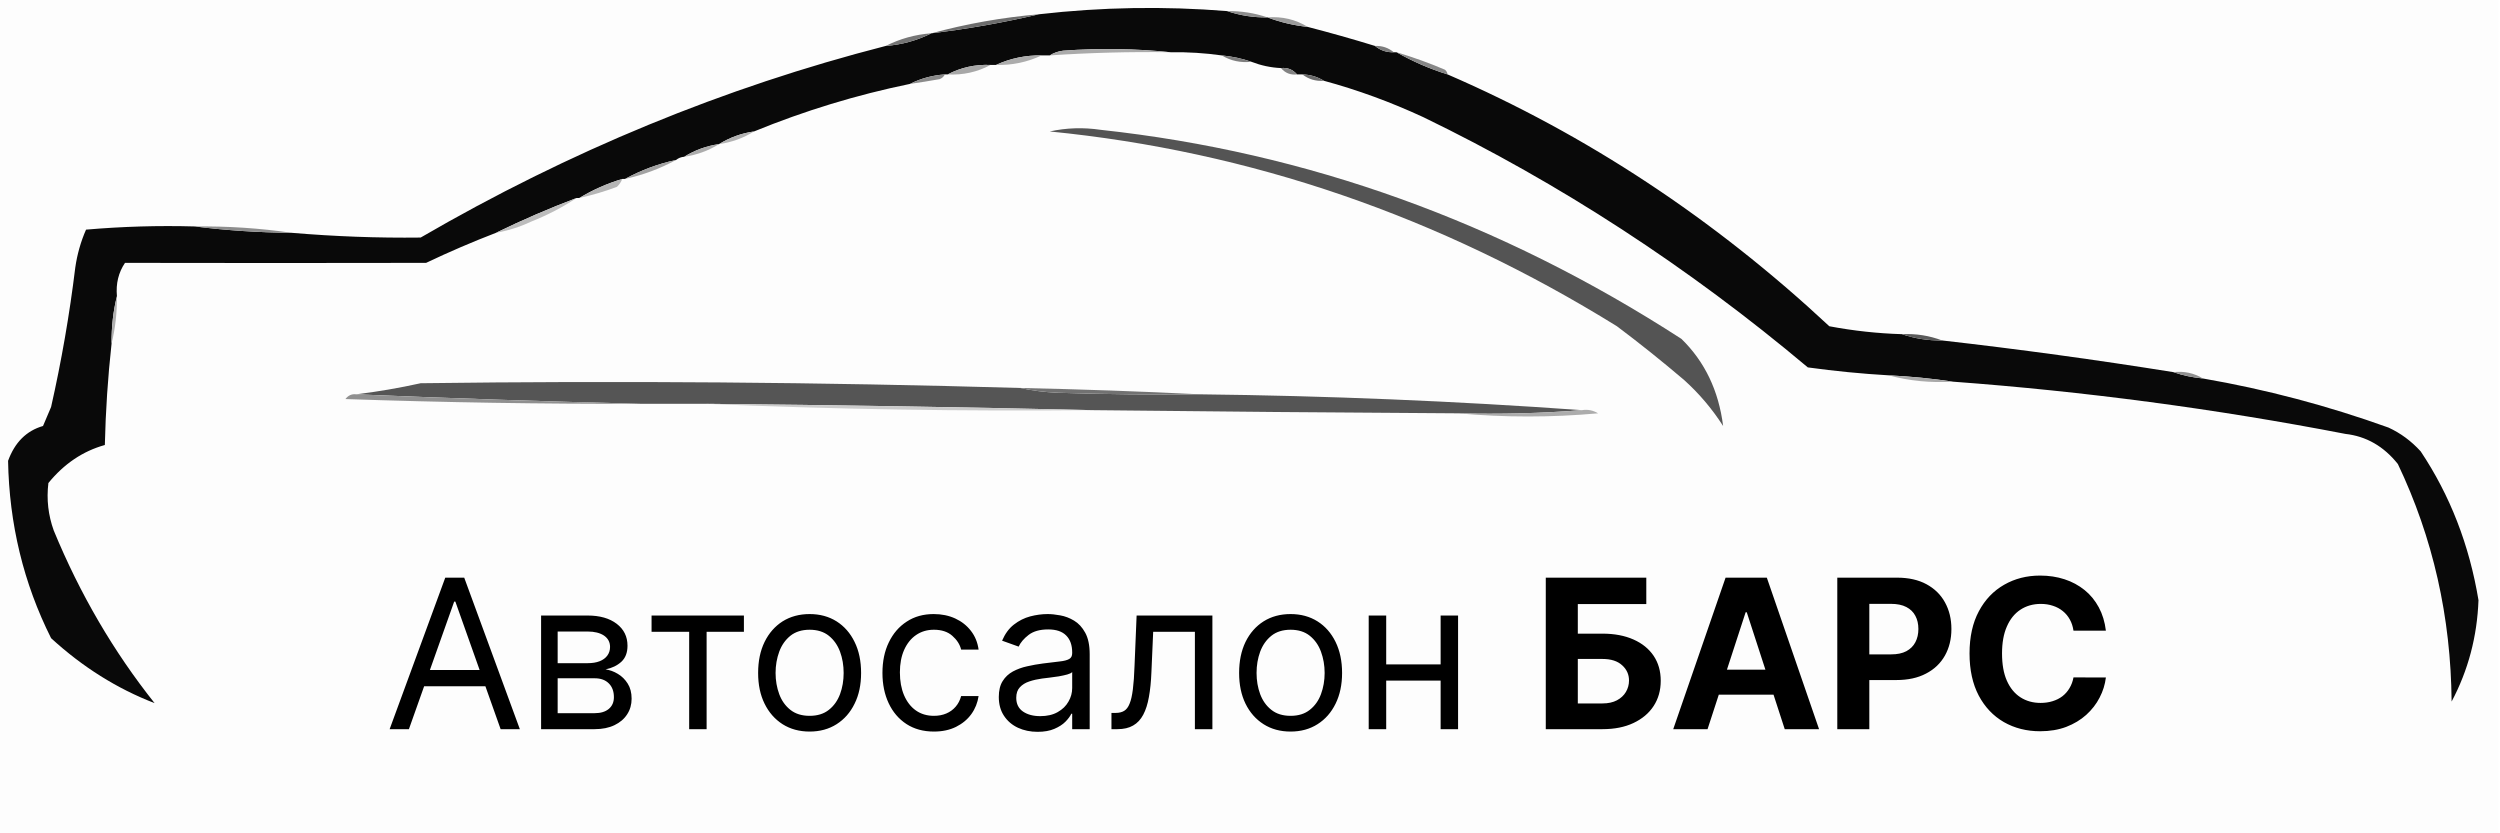 <svg width="48" height="16" viewBox="0 0 48 16" fill="none" xmlns="http://www.w3.org/2000/svg">
<rect x="0" y="0" width="48" height="16" fill="#333333" stroke="none"/>
<g clip-path="url(#clip0_1_3)">
<rect width="48" height="16" fill="white"/>
<g clip-path="url(#clip1_1_3)">
<path fill-rule="evenodd" clip-rule="evenodd" d="M-0.026 -0.03C15.974 -0.03 31.974 -0.03 47.974 -0.03C47.974 5.97 47.974 11.97 47.974 17.97C31.974 17.97 15.974 17.97 -0.026 17.97C-0.026 11.97 -0.026 5.97 -0.026 -0.03Z" fill="#FDFDFD"/>
<path fill-rule="evenodd" clip-rule="evenodd" d="M23.561 0.213C23.807 0.297 24.066 0.338 24.335 0.334C24.582 0.427 24.84 0.488 25.11 0.517C25.538 0.628 25.968 0.749 26.4 0.882C26.504 0.968 26.624 1.009 26.761 1.003C26.779 1.003 26.796 1.003 26.813 1.003C27.124 1.18 27.451 1.322 27.794 1.429C30.462 2.585 32.905 4.196 35.123 6.264C35.584 6.351 36.049 6.402 36.516 6.416C36.762 6.5 37.02 6.541 37.29 6.537C38.775 6.706 40.254 6.909 41.729 7.145C41.908 7.208 42.098 7.248 42.297 7.267C43.506 7.476 44.693 7.79 45.858 8.209C46.091 8.316 46.297 8.468 46.477 8.666C47.041 9.51 47.411 10.463 47.587 11.524C47.561 12.223 47.389 12.872 47.071 13.47C47.057 11.843 46.713 10.323 46.039 8.909C45.767 8.568 45.431 8.376 45.032 8.331C42.535 7.849 40.023 7.515 37.497 7.328C37.093 7.267 36.68 7.227 36.258 7.206C35.741 7.176 35.225 7.125 34.71 7.054C32.412 5.122 29.951 3.521 27.329 2.25C26.701 1.959 26.064 1.726 25.419 1.551C25.295 1.474 25.158 1.433 25.006 1.429C24.972 1.429 24.938 1.429 24.903 1.429C24.821 1.333 24.717 1.293 24.594 1.307C24.398 1.298 24.209 1.257 24.026 1.186C23.846 1.123 23.657 1.083 23.458 1.064C23.133 1.018 22.806 0.998 22.477 1.003C21.798 0.933 21.11 0.923 20.413 0.973C20.316 0.985 20.23 1.015 20.155 1.064C20.103 1.064 20.052 1.064 20 1.064C19.692 1.059 19.399 1.12 19.123 1.247C19.088 1.247 19.054 1.247 19.019 1.247C18.726 1.234 18.451 1.295 18.194 1.429C18.176 1.429 18.159 1.429 18.142 1.429C17.903 1.445 17.68 1.506 17.471 1.611C16.446 1.822 15.448 2.126 14.477 2.524C14.237 2.558 14.013 2.639 13.806 2.767C13.566 2.801 13.342 2.882 13.136 3.01C13.078 3.014 13.027 3.034 12.981 3.071C12.637 3.145 12.31 3.267 12 3.436C11.983 3.436 11.966 3.436 11.948 3.436C11.657 3.523 11.382 3.645 11.123 3.801C11.105 3.801 11.088 3.801 11.071 3.801C10.543 4.001 10.027 4.224 9.523 4.47C9.071 4.644 8.624 4.836 8.181 5.047C6.254 5.051 4.327 5.051 2.4 5.047C2.275 5.232 2.223 5.445 2.245 5.686C2.173 5.976 2.139 6.28 2.142 6.598C2.071 7.242 2.028 7.891 2.013 8.544C1.59 8.662 1.229 8.906 0.929 9.274C0.891 9.588 0.926 9.892 1.032 10.186C1.536 11.408 2.182 12.512 2.968 13.5C2.247 13.222 1.584 12.806 0.981 12.253C0.452 11.198 0.177 10.062 0.155 8.848C0.284 8.494 0.507 8.271 0.826 8.179C0.877 8.057 0.929 7.936 0.981 7.814C1.18 6.934 1.335 6.042 1.445 5.139C1.482 4.882 1.551 4.639 1.652 4.409C2.344 4.349 3.041 4.328 3.742 4.348C4.352 4.424 4.971 4.465 5.6 4.47C6.425 4.54 7.251 4.571 8.077 4.561C10.93 2.903 13.907 1.677 17.006 0.882C17.317 0.858 17.609 0.777 17.884 0.639C18.584 0.555 19.272 0.433 19.948 0.274C21.151 0.136 22.355 0.116 23.561 0.213Z" fill="#090909"/>
<path fill-rule="evenodd" clip-rule="evenodd" d="M23.561 0.213C23.831 0.209 24.089 0.25 24.335 0.334C24.066 0.338 23.807 0.297 23.561 0.213Z" fill="#8D8D8D"/>
<path fill-rule="evenodd" clip-rule="evenodd" d="M24.335 0.334C24.615 0.312 24.873 0.372 25.11 0.517C24.84 0.488 24.582 0.427 24.335 0.334Z" fill="#9B9B9B"/>
<path fill-rule="evenodd" clip-rule="evenodd" d="M19.948 0.274C19.272 0.433 18.584 0.555 17.884 0.639C18.558 0.456 19.246 0.334 19.948 0.274Z" fill="#6D6D6D"/>
<path fill-rule="evenodd" clip-rule="evenodd" d="M17.884 0.639C17.609 0.777 17.317 0.859 17.006 0.882C17.28 0.743 17.573 0.662 17.884 0.639Z" fill="#757575"/>
<path fill-rule="evenodd" clip-rule="evenodd" d="M26.4 0.882C26.537 0.876 26.657 0.917 26.761 1.003C26.624 1.009 26.504 0.968 26.4 0.882Z" fill="#7C7C7C"/>
<path fill-rule="evenodd" clip-rule="evenodd" d="M22.477 1.003C21.702 0.992 20.928 1.012 20.155 1.064C20.23 1.015 20.316 0.985 20.413 0.973C21.11 0.923 21.798 0.933 22.477 1.003Z" fill="#AAAAAA"/>
<path fill-rule="evenodd" clip-rule="evenodd" d="M26.813 1.003C27.125 1.096 27.435 1.207 27.742 1.338C27.771 1.361 27.788 1.391 27.794 1.429C27.451 1.322 27.124 1.18 26.813 1.003Z" fill="#878787"/>
<path fill-rule="evenodd" clip-rule="evenodd" d="M20 1.064C19.724 1.194 19.432 1.255 19.123 1.247C19.399 1.12 19.692 1.059 20 1.064Z" fill="#ACACAC"/>
<path fill-rule="evenodd" clip-rule="evenodd" d="M23.458 1.064C23.657 1.083 23.846 1.123 24.026 1.186C23.82 1.209 23.631 1.169 23.458 1.064Z" fill="#7E7E7E"/>
<path fill-rule="evenodd" clip-rule="evenodd" d="M19.019 1.247C18.763 1.384 18.487 1.445 18.194 1.429C18.451 1.295 18.726 1.234 19.019 1.247Z" fill="#A7A7A7"/>
<path fill-rule="evenodd" clip-rule="evenodd" d="M24.594 1.307C24.717 1.293 24.82 1.333 24.903 1.429C24.779 1.444 24.676 1.403 24.594 1.307Z" fill="#838383"/>
<path fill-rule="evenodd" clip-rule="evenodd" d="M25.006 1.429C25.158 1.433 25.295 1.474 25.419 1.551C25.265 1.563 25.127 1.523 25.006 1.429Z" fill="#6B6B6B"/>
<path fill-rule="evenodd" clip-rule="evenodd" d="M18.142 1.429C18.12 1.473 18.086 1.503 18.039 1.52C17.849 1.554 17.66 1.584 17.471 1.611C17.68 1.506 17.903 1.445 18.142 1.429Z" fill="#8A8A8A"/>
<path fill-rule="evenodd" clip-rule="evenodd" d="M14.477 2.524C14.271 2.652 14.047 2.733 13.806 2.767C14.013 2.639 14.237 2.558 14.477 2.524Z" fill="#B2B2B2"/>
<path fill-rule="evenodd" clip-rule="evenodd" d="M13.806 2.767C13.6 2.895 13.376 2.976 13.136 3.01C13.342 2.882 13.566 2.801 13.806 2.767Z" fill="#ACACAC"/>
<path fill-rule="evenodd" clip-rule="evenodd" d="M12.981 3.071C12.671 3.24 12.344 3.361 12 3.436C12.31 3.267 12.636 3.145 12.981 3.071Z" fill="#A2A2A2"/>
<path fill-rule="evenodd" clip-rule="evenodd" d="M11.948 3.436C11.925 3.494 11.891 3.545 11.845 3.588C11.608 3.677 11.367 3.748 11.123 3.801C11.382 3.645 11.657 3.523 11.948 3.436Z" fill="#B5B5B5"/>
<path fill-rule="evenodd" clip-rule="evenodd" d="M11.071 3.801C10.797 3.982 10.504 4.134 10.194 4.257C9.976 4.359 9.752 4.43 9.523 4.47C10.027 4.224 10.543 4.001 11.071 3.801Z" fill="#BCBCBC"/>
<path fill-rule="evenodd" clip-rule="evenodd" d="M3.742 4.348C4.371 4.34 4.991 4.381 5.6 4.47C4.971 4.465 4.352 4.424 3.742 4.348Z" fill="#8D8D8D"/>
<path fill-rule="evenodd" clip-rule="evenodd" d="M20.155 2.524C20.472 2.454 20.799 2.443 21.136 2.493C25.095 2.922 28.811 4.26 32.284 6.507C32.732 6.944 32.999 7.502 33.084 8.179C32.869 7.845 32.619 7.551 32.336 7.297C31.914 6.938 31.484 6.593 31.045 6.264C27.637 4.152 24.007 2.905 20.155 2.524Z" fill="#545454"/>
<path fill-rule="evenodd" clip-rule="evenodd" d="M36.516 6.416C36.787 6.403 37.045 6.444 37.29 6.537C37.02 6.541 36.762 6.5 36.516 6.416Z" fill="#5A5A5A"/>
<path fill-rule="evenodd" clip-rule="evenodd" d="M2.245 5.686C2.248 6.004 2.214 6.308 2.142 6.598C2.139 6.28 2.173 5.976 2.245 5.686Z" fill="#AFAFAF"/>
<path fill-rule="evenodd" clip-rule="evenodd" d="M41.729 7.145C41.935 7.122 42.124 7.162 42.297 7.267C42.098 7.248 41.908 7.208 41.729 7.145Z" fill="#909090"/>
<path fill-rule="evenodd" clip-rule="evenodd" d="M36.258 7.206C36.68 7.227 37.093 7.267 37.497 7.328C37.071 7.354 36.658 7.314 36.258 7.206Z" fill="#A9A9A9"/>
<path fill-rule="evenodd" clip-rule="evenodd" d="M19.587 7.449C19.818 7.5 20.059 7.53 20.31 7.541C21.221 7.571 22.133 7.581 23.045 7.571C25.491 7.599 27.934 7.7 30.374 7.875C29.592 7.936 28.8 7.956 28 7.936C25.66 7.922 23.32 7.902 20.981 7.875C18.512 7.817 16.034 7.777 13.548 7.753C13.136 7.753 12.723 7.753 12.31 7.753C10.486 7.709 8.662 7.648 6.839 7.571C7.253 7.52 7.666 7.449 8.077 7.358C11.915 7.307 15.751 7.338 19.587 7.449Z" fill="#555555"/>
<path fill-rule="evenodd" clip-rule="evenodd" d="M19.587 7.449C20.748 7.474 21.901 7.514 23.045 7.571C22.133 7.581 21.221 7.571 20.31 7.541C20.059 7.53 19.818 7.5 19.587 7.449Z" fill="#727272"/>
<path fill-rule="evenodd" clip-rule="evenodd" d="M6.839 7.571C8.662 7.648 10.486 7.709 12.31 7.753C10.417 7.758 8.524 7.727 6.632 7.662C6.687 7.59 6.756 7.56 6.839 7.571Z" fill="#909090"/>
<path fill-rule="evenodd" clip-rule="evenodd" d="M13.548 7.753C16.034 7.777 18.512 7.817 20.981 7.875C18.494 7.9 16.017 7.859 13.548 7.753Z" fill="#CBCBCB"/>
<path fill-rule="evenodd" clip-rule="evenodd" d="M30.374 7.875C30.483 7.857 30.586 7.877 30.684 7.936C29.781 8.017 28.886 8.017 28 7.936C28.8 7.956 29.592 7.936 30.374 7.875Z" fill="#ACACAC"/>
</g>
<path d="M7.851 14H7.481L8.549 11.091H8.913L9.981 14H9.612L8.743 11.551H8.72L7.851 14ZM7.987 12.864H9.476V13.176H7.987V12.864ZM10.389 14V11.818H11.281C11.516 11.818 11.702 11.871 11.841 11.977C11.979 12.083 12.048 12.223 12.048 12.398C12.048 12.53 12.009 12.633 11.93 12.706C11.851 12.778 11.751 12.827 11.627 12.852C11.708 12.864 11.786 12.892 11.862 12.938C11.939 12.983 12.002 13.046 12.052 13.125C12.102 13.204 12.127 13.3 12.127 13.415C12.127 13.527 12.099 13.626 12.042 13.714C11.985 13.803 11.904 13.872 11.798 13.923C11.692 13.974 11.565 14 11.417 14H10.389ZM10.707 13.693H11.417C11.533 13.693 11.623 13.666 11.689 13.611C11.754 13.556 11.787 13.481 11.787 13.386C11.787 13.274 11.754 13.185 11.689 13.121C11.623 13.055 11.533 13.023 11.417 13.023H10.707V13.693ZM10.707 12.733H11.281C11.371 12.733 11.448 12.721 11.512 12.696C11.577 12.671 11.626 12.634 11.66 12.588C11.695 12.541 11.713 12.485 11.713 12.421C11.713 12.329 11.674 12.257 11.598 12.204C11.521 12.152 11.415 12.125 11.281 12.125H10.707V12.733ZM12.51 12.131V11.818H14.283V12.131H13.567V14H13.232V12.131H12.51ZM15.545 14.046C15.348 14.046 15.175 13.999 15.026 13.905C14.879 13.811 14.763 13.68 14.68 13.511C14.597 13.343 14.556 13.146 14.556 12.921C14.556 12.693 14.597 12.495 14.68 12.325C14.763 12.156 14.879 12.024 15.026 11.93C15.175 11.837 15.348 11.79 15.545 11.79C15.742 11.79 15.914 11.837 16.062 11.93C16.21 12.024 16.326 12.156 16.408 12.325C16.492 12.495 16.533 12.693 16.533 12.921C16.533 13.146 16.492 13.343 16.408 13.511C16.326 13.68 16.21 13.811 16.062 13.905C15.914 13.999 15.742 14.046 15.545 14.046ZM15.545 13.744C15.694 13.744 15.818 13.706 15.914 13.629C16.011 13.553 16.082 13.452 16.129 13.327C16.175 13.202 16.198 13.066 16.198 12.921C16.198 12.775 16.175 12.639 16.129 12.513C16.082 12.387 16.011 12.285 15.914 12.207C15.818 12.13 15.694 12.091 15.545 12.091C15.395 12.091 15.272 12.13 15.175 12.207C15.079 12.285 15.007 12.387 14.961 12.513C14.915 12.639 14.891 12.775 14.891 12.921C14.891 13.066 14.915 13.202 14.961 13.327C15.007 13.452 15.079 13.553 15.175 13.629C15.272 13.706 15.395 13.744 15.545 13.744ZM17.931 14.046C17.727 14.046 17.551 13.997 17.403 13.901C17.255 13.804 17.142 13.671 17.062 13.501C16.983 13.332 16.943 13.138 16.943 12.921C16.943 12.699 16.983 12.503 17.065 12.334C17.147 12.163 17.262 12.03 17.409 11.935C17.556 11.838 17.729 11.79 17.926 11.79C18.079 11.79 18.217 11.818 18.341 11.875C18.464 11.932 18.564 12.011 18.643 12.114C18.722 12.216 18.77 12.335 18.789 12.472H18.454C18.429 12.372 18.372 12.284 18.284 12.207C18.197 12.13 18.079 12.091 17.931 12.091C17.801 12.091 17.686 12.125 17.588 12.193C17.49 12.26 17.414 12.356 17.359 12.479C17.305 12.601 17.278 12.744 17.278 12.909C17.278 13.078 17.305 13.224 17.358 13.349C17.412 13.474 17.487 13.572 17.585 13.641C17.683 13.71 17.799 13.744 17.931 13.744C18.019 13.744 18.098 13.729 18.169 13.699C18.24 13.669 18.3 13.625 18.349 13.568C18.398 13.511 18.433 13.443 18.454 13.364H18.789C18.77 13.492 18.724 13.608 18.649 13.712C18.575 13.814 18.477 13.895 18.355 13.956C18.233 14.016 18.092 14.046 17.931 14.046ZM19.922 14.051C19.783 14.051 19.658 14.025 19.545 13.973C19.432 13.92 19.343 13.844 19.277 13.744C19.21 13.644 19.177 13.523 19.177 13.381C19.177 13.256 19.202 13.154 19.251 13.077C19.3 12.998 19.366 12.937 19.448 12.892C19.531 12.848 19.622 12.814 19.721 12.793C19.822 12.77 19.922 12.752 20.024 12.739C20.156 12.722 20.264 12.709 20.346 12.7C20.43 12.691 20.49 12.675 20.528 12.653C20.567 12.632 20.586 12.594 20.586 12.54V12.528C20.586 12.388 20.548 12.279 20.471 12.202C20.395 12.124 20.28 12.085 20.126 12.085C19.966 12.085 19.841 12.12 19.75 12.19C19.659 12.26 19.595 12.335 19.558 12.415L19.24 12.301C19.297 12.169 19.372 12.065 19.467 11.992C19.563 11.917 19.667 11.865 19.779 11.835C19.893 11.805 20.005 11.79 20.115 11.79C20.185 11.79 20.265 11.798 20.356 11.815C20.448 11.831 20.537 11.865 20.622 11.916C20.708 11.967 20.779 12.044 20.836 12.148C20.893 12.251 20.922 12.389 20.922 12.562V14H20.586V13.704H20.569C20.547 13.752 20.509 13.803 20.456 13.857C20.403 13.911 20.332 13.956 20.244 13.994C20.156 14.032 20.048 14.051 19.922 14.051ZM19.973 13.75C20.105 13.75 20.217 13.724 20.308 13.672C20.4 13.62 20.469 13.553 20.515 13.47C20.563 13.388 20.586 13.301 20.586 13.21V12.903C20.572 12.921 20.541 12.936 20.492 12.95C20.445 12.963 20.39 12.975 20.328 12.986C20.266 12.995 20.206 13.004 20.147 13.011C20.09 13.018 20.043 13.024 20.007 13.028C19.92 13.04 19.838 13.058 19.762 13.084C19.688 13.108 19.627 13.146 19.581 13.196C19.535 13.245 19.512 13.312 19.512 13.398C19.512 13.514 19.555 13.602 19.642 13.662C19.729 13.721 19.839 13.75 19.973 13.75ZM21.34 14V13.688H21.42C21.485 13.688 21.54 13.675 21.583 13.649C21.627 13.623 21.662 13.577 21.688 13.511C21.716 13.445 21.736 13.353 21.751 13.236C21.766 13.117 21.777 12.967 21.783 12.784L21.823 11.818H23.278V14H22.942V12.131H22.141L22.107 12.909C22.1 13.088 22.084 13.246 22.059 13.382C22.035 13.518 21.999 13.631 21.95 13.723C21.901 13.815 21.837 13.884 21.756 13.93C21.676 13.977 21.575 14 21.454 14H21.34ZM24.779 14.046C24.582 14.046 24.409 13.999 24.261 13.905C24.113 13.811 23.997 13.68 23.914 13.511C23.832 13.343 23.791 13.146 23.791 12.921C23.791 12.693 23.832 12.495 23.914 12.325C23.997 12.156 24.113 12.024 24.261 11.93C24.409 11.837 24.582 11.79 24.779 11.79C24.976 11.79 25.148 11.837 25.296 11.93C25.445 12.024 25.56 12.156 25.643 12.325C25.726 12.495 25.768 12.693 25.768 12.921C25.768 13.146 25.726 13.343 25.643 13.511C25.56 13.68 25.445 13.811 25.296 13.905C25.148 13.999 24.976 14.046 24.779 14.046ZM24.779 13.744C24.929 13.744 25.052 13.706 25.148 13.629C25.245 13.553 25.317 13.452 25.363 13.327C25.409 13.202 25.433 13.066 25.433 12.921C25.433 12.775 25.409 12.639 25.363 12.513C25.317 12.387 25.245 12.285 25.148 12.207C25.052 12.13 24.929 12.091 24.779 12.091C24.63 12.091 24.506 12.13 24.41 12.207C24.313 12.285 24.242 12.387 24.195 12.513C24.149 12.639 24.126 12.775 24.126 12.921C24.126 13.066 24.149 13.202 24.195 13.327C24.242 13.452 24.313 13.553 24.41 13.629C24.506 13.706 24.63 13.744 24.779 13.744ZM27.74 12.756V13.068H26.535V12.756H27.74ZM26.615 11.818V14H26.279V11.818H26.615ZM27.995 11.818V14H27.66V11.818H27.995ZM29.679 14V11.091H31.609V11.598H30.294V12.166H30.767C30.997 12.166 31.195 12.204 31.362 12.278C31.529 12.352 31.659 12.457 31.75 12.592C31.841 12.728 31.886 12.887 31.886 13.071C31.886 13.254 31.841 13.415 31.75 13.555C31.659 13.695 31.529 13.803 31.362 13.882C31.195 13.961 30.997 14 30.767 14H29.679ZM30.294 13.506H30.767C30.877 13.506 30.969 13.486 31.045 13.446C31.121 13.405 31.178 13.352 31.217 13.286C31.257 13.218 31.277 13.145 31.277 13.065C31.277 12.95 31.233 12.852 31.145 12.773C31.057 12.692 30.931 12.652 30.767 12.652H30.294V13.506ZM32.785 14H32.126L33.131 11.091H33.923L34.926 14H34.267L33.538 11.756H33.516L32.785 14ZM32.744 12.857H34.301V13.337H32.744V12.857ZM35.276 14V11.091H36.424C36.645 11.091 36.833 11.133 36.988 11.217C37.143 11.301 37.262 11.417 37.343 11.565C37.425 11.713 37.467 11.883 37.467 12.077C37.467 12.27 37.425 12.44 37.342 12.588C37.258 12.736 37.138 12.851 36.979 12.933C36.822 13.016 36.632 13.057 36.408 13.057H35.677V12.564H36.309C36.427 12.564 36.525 12.544 36.602 12.503C36.679 12.461 36.737 12.404 36.775 12.331C36.814 12.257 36.833 12.172 36.833 12.077C36.833 11.98 36.814 11.896 36.775 11.824C36.737 11.751 36.679 11.695 36.602 11.655C36.524 11.614 36.425 11.594 36.306 11.594H35.891V14H35.276ZM40.433 12.109H39.811C39.799 12.029 39.776 11.957 39.741 11.895C39.706 11.831 39.661 11.777 39.606 11.733C39.551 11.688 39.488 11.654 39.416 11.631C39.345 11.607 39.268 11.595 39.184 11.595C39.034 11.595 38.903 11.633 38.791 11.707C38.679 11.781 38.592 11.889 38.531 12.031C38.469 12.172 38.439 12.344 38.439 12.546C38.439 12.753 38.469 12.927 38.531 13.068C38.593 13.209 38.681 13.316 38.792 13.388C38.904 13.46 39.033 13.496 39.18 13.496C39.262 13.496 39.339 13.485 39.409 13.463C39.48 13.441 39.543 13.41 39.598 13.368C39.653 13.325 39.698 13.274 39.734 13.213C39.771 13.152 39.797 13.083 39.811 13.006L40.433 13.008C40.417 13.142 40.377 13.271 40.312 13.395C40.249 13.518 40.163 13.628 40.055 13.726C39.948 13.822 39.82 13.899 39.672 13.956C39.524 14.012 39.357 14.04 39.17 14.04C38.911 14.04 38.679 13.981 38.474 13.864C38.27 13.746 38.109 13.576 37.991 13.354C37.874 13.131 37.815 12.862 37.815 12.546C37.815 12.228 37.875 11.958 37.994 11.736C38.113 11.513 38.275 11.344 38.48 11.227C38.684 11.11 38.914 11.051 39.17 11.051C39.339 11.051 39.495 11.075 39.639 11.122C39.784 11.169 39.912 11.239 40.024 11.329C40.136 11.419 40.226 11.53 40.297 11.661C40.367 11.791 40.413 11.941 40.433 12.109Z" fill="black"/>
</g>
<defs>
<clipPath id="clip0_1_3">
<rect width="48" height="16" fill="white"/>
</clipPath>
<clipPath id="clip1_1_3">
<rect width="48" height="18" fill="white"/>
</clipPath>
</defs>
</svg>
